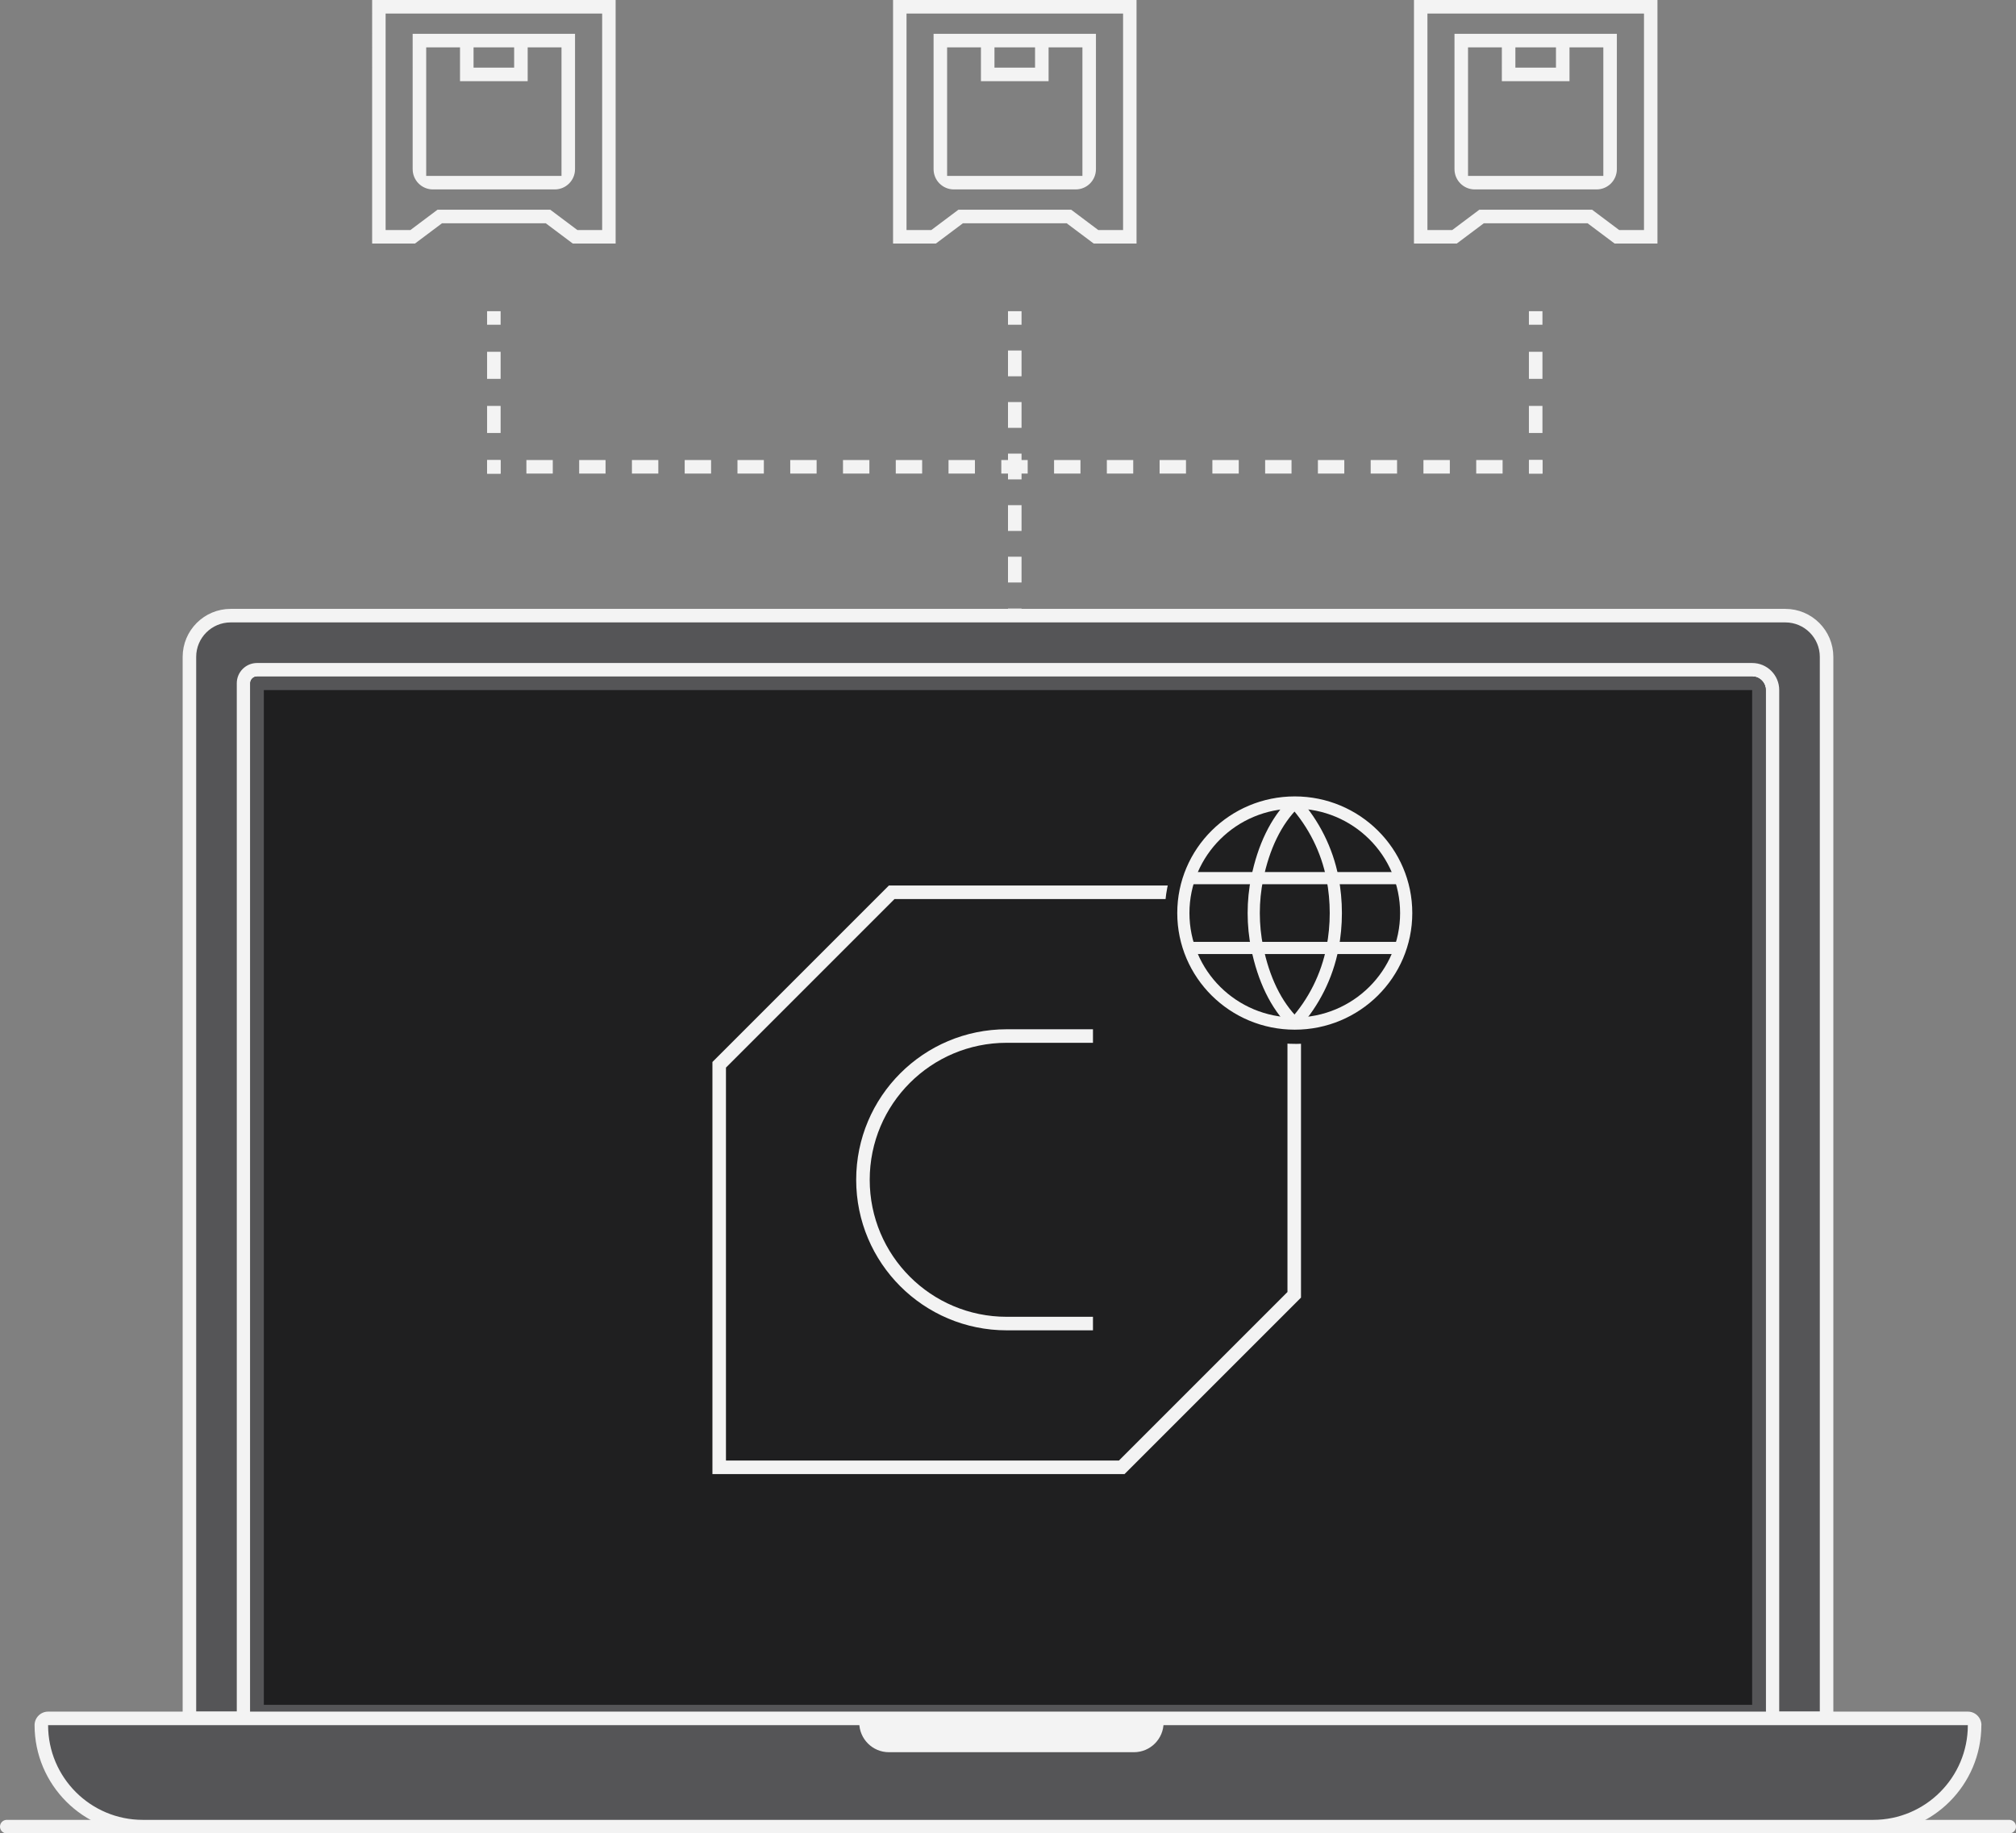 <?xml version="1.0" encoding="UTF-8"?>
<svg id="Layer_1" data-name="Layer 1" xmlns="http://www.w3.org/2000/svg" viewBox="0 0 298 271">
  <rect x="0" y="0" width="298" height="271" fill="#808080" stroke="none"/>
  <defs>
    <style>
      .cls-1, .cls-2, .cls-3, .cls-4, .cls-5, .cls-6, .cls-7, .cls-8, .cls-9, .cls-10 {
        stroke: #f3f3f3;
      }

      .cls-1, .cls-2, .cls-3, .cls-4, .cls-5, .cls-6, .cls-8, .cls-11, .cls-9, .cls-10 {
        stroke-miterlimit: 10;
      }

      .cls-1, .cls-12, .cls-4, .cls-10 {
        fill: #555557;
      }

      .cls-1, .cls-9 {
        stroke-width: 1.8px;
      }

      .cls-2 {
        stroke-dasharray: 0 0 4 4;
      }

      .cls-2, .cls-3, .cls-4, .cls-5, .cls-6, .cls-7, .cls-8, .cls-11, .cls-10 {
        stroke-width: 2px;
      }

      .cls-2, .cls-3, .cls-5, .cls-6, .cls-7, .cls-8, .cls-11, .cls-9 {
        fill: none;
      }

      .cls-13 {
        fill: #f3f3f3;
      }

      .cls-14 {
        fill: #1f1f20;
      }

      .cls-3 {
        stroke-dasharray: 0 0 4 4;
      }

      .cls-5 {
        stroke-dasharray: 0 0 3.9 3.9;
      }

      .cls-6 {
        stroke-dasharray: 0 0 3.81 3.81;
      }

      .cls-7 {
        stroke-linecap: round;
        stroke-linejoin: round;
      }

      .cls-11 {
        stroke: #061884;
      }

      .cls-10 {
        stroke-dasharray: 0 4;
      }
    </style>
  </defs>
  <g id="a">
    <line class="cls-11" x1="150" y1="98" x2="150" y2="100"/>
    <g>
      <line class="cls-8" x1="150" y1="46" x2="150" y2="48"/>
      <line class="cls-6" x1="150" y1="51.81" x2="150" y2="88.04"/>
      <line class="cls-8" x1="150" y1="89.95" x2="150" y2="91.95"/>
    </g>
    <g>
      <line class="cls-8" x1="227" y1="46" x2="227" y2="48"/>
      <line class="cls-3" x1="227" y1="52" x2="227" y2="66"/>
      <line class="cls-8" x1="227" y1="68" x2="227" y2="70"/>
    </g>
    <g>
      <line class="cls-8" x1="73" y1="46" x2="73" y2="48"/>
      <line class="cls-2" x1="73" y1="52" x2="73" y2="66.01"/>
      <line class="cls-8" x1="73" y1="68.02" x2="73" y2="70.02"/>
    </g>
    <line class="cls-10" x1="74" y1="69" x2="72" y2="69"/>
    <g>
      <line class="cls-8" x1="228.01" y1="69" x2="226.01" y2="69"/>
      <line class="cls-5" x1="222.11" y1="69" x2="75.95" y2="69"/>
      <line class="cls-8" x1="74" y1="69" x2="72" y2="69"/>
    </g>
    <path class="cls-13" d="M91,0V36h-6.33l-4-3h-15.33l-4,3h-6.33V0h36Zm-2,2H57V34h3.67l4-3h16.67l4,3h3.67V2Zm-4,23c0,1.66-1.34,3-3,3h-18c-1.66,0-3-1.34-3-3V5h24V25Zm-15-18v3h6v-3h-6Zm13,0h-5v5h-10V7h-5V26h20V7Z"/>
    <path class="cls-13" d="M168,0V36h-6.33l-4-3h-15.33l-4,3h-6.33V0h36Zm-2,2h-32V34h3.67l4-3h16.67l4,3h3.67V2Zm-4,23c0,1.66-1.34,3-3,3h-18c-1.66,0-3-1.34-3-3V5h24V25Zm-15-18v3h6v-3h-6Zm13,0h-5v5h-10V7h-5V26h20V7Z"/>
    <path class="cls-13" d="M245,0V36h-6.33l-4-3h-15.33l-4,3h-6.33V0h36Zm-2,2h-32V34h3.67l4-3h16.67l4,3h3.67V2Zm-4,23c0,1.66-1.34,3-3,3h-18c-1.66,0-3-1.34-3-3V5h24V25Zm-15-18v3h6v-3h-6Zm13,0h-5v5h-10V7h-5V26h20V7Z"/>
    <path class="cls-4" d="M28,97.1V254h242V97.1h0c0-3.37-2.73-6.1-6.1-6.1H34.1c-3.37,0-6.1,2.73-6.1,6.1Z"/>
    <path class="cls-14" d="M261,255c.55,0,1-.45,1-1V102c0-1.66-1.34-3-3-3H38c-1.1,0-2,.9-2,2V254c0,.55,.45,1,1,1h224Z"/>
    <path class="cls-13" d="M259,100H38c-.55,0-1,.45-1,1V254h224V102c0-1.1-.9-2-2-2m4,2V254c0,1.1-.9,2-2,2H37c-1.1,0-2-.9-2-2V101c0-1.66,1.34-3,3-3h221c2.21,0,4,1.79,4,4Z"/>
    <path class="cls-12" d="M259,102H39V252h220V102m2,0V254H37V101c0-.55,.45-1,1-1h221c1.1,0,2,.9,2,2Z"/>
    <line class="cls-7" x1="297" y1="270" x2="1" y2="270"/>
    <path class="cls-12" d="M276.89,270c8.28,0,14.99-6.72,15-15,0-.55-.45-1-1-1H7.11c-.55,0-1,.45-1,1,0,8.28,6.72,14.99,15,15h255.77Z"/>
    <path class="cls-13" d="M290.89,255H7.11c0,7.73,6.27,14,14,14h255.77c7.73,0,14-6.27,14-14m2,0c-.01,8.83-7.17,15.99-16,16H21.11c-8.83-.01-15.99-7.17-16-16,0-1.1,.9-2,2-2H290.89c1.1,0,2,.9,2,2Zm-2,2h0Z"/>
    <path class="cls-13" d="M172,254.61c0,2.43-1.97,4.39-4.39,4.39h-36.21c-2.43,0-4.39-1.97-4.39-4.39v-.61h45v.61Z"/>
    <polygon class="cls-8" points="191.31 191.39 191.31 131.89 131.81 131.89 106.31 157.39 106.31 216.89 165.81 216.89 191.31 191.39"/>
    <path class="cls-8" d="M161.56,195.64h-12.75c-11.74,0-21.25-9.51-21.25-21.25s9.51-21.25,21.25-21.25h12.75"/>
    <path class="cls-14" d="M209.37,134.96c0-9.8-7.91-17.77-17.71-17.84-9.85-.07-17.9,7.85-17.97,17.71-.07,9.85,7.85,17.9,17.71,17.97,9.89,.03,17.93-7.96,17.97-17.84Z"/>
    <path class="cls-14" d="M191.39,118.62c-9.06-.04-16.44,7.28-16.47,16.34,0,8.97,7.24,16.27,16.21,16.34,9.02,.07,16.4-7.18,16.47-16.21,.07-9.02-7.18-16.4-16.21-16.47m19.47,16.34c0,10.63-8.58,19.27-19.21,19.34-10.68,.07-19.4-8.53-19.47-19.21-.07-10.68,8.53-19.4,19.21-19.47,10.71-.02,19.42,8.63,19.47,19.34Z"/>
    <ellipse class="cls-9" cx="191.39" cy="134.96" rx="16.47" ry="16.34"/>
    <path class="cls-9" d="M191.39,118.62c-2.84,2.76-4.62,6.68-5.55,11.18-.69,3.41-.69,6.91,0,10.32,.93,4.5,2.71,8.42,5.55,11.18"/>
    <path class="cls-9" d="M191.39,151.3c2.84-3.16,4.76-7.02,5.58-11.18,.65-3.41,.65-6.91,0-10.32-.82-4.16-2.75-8.02-5.58-11.18"/>
    <line class="cls-1" x1="207" y1="140.12" x2="175.79" y2="140.12"/>
    <line class="cls-1" x1="207" y1="129.8" x2="175.79" y2="129.8"/>
  </g>
</svg>